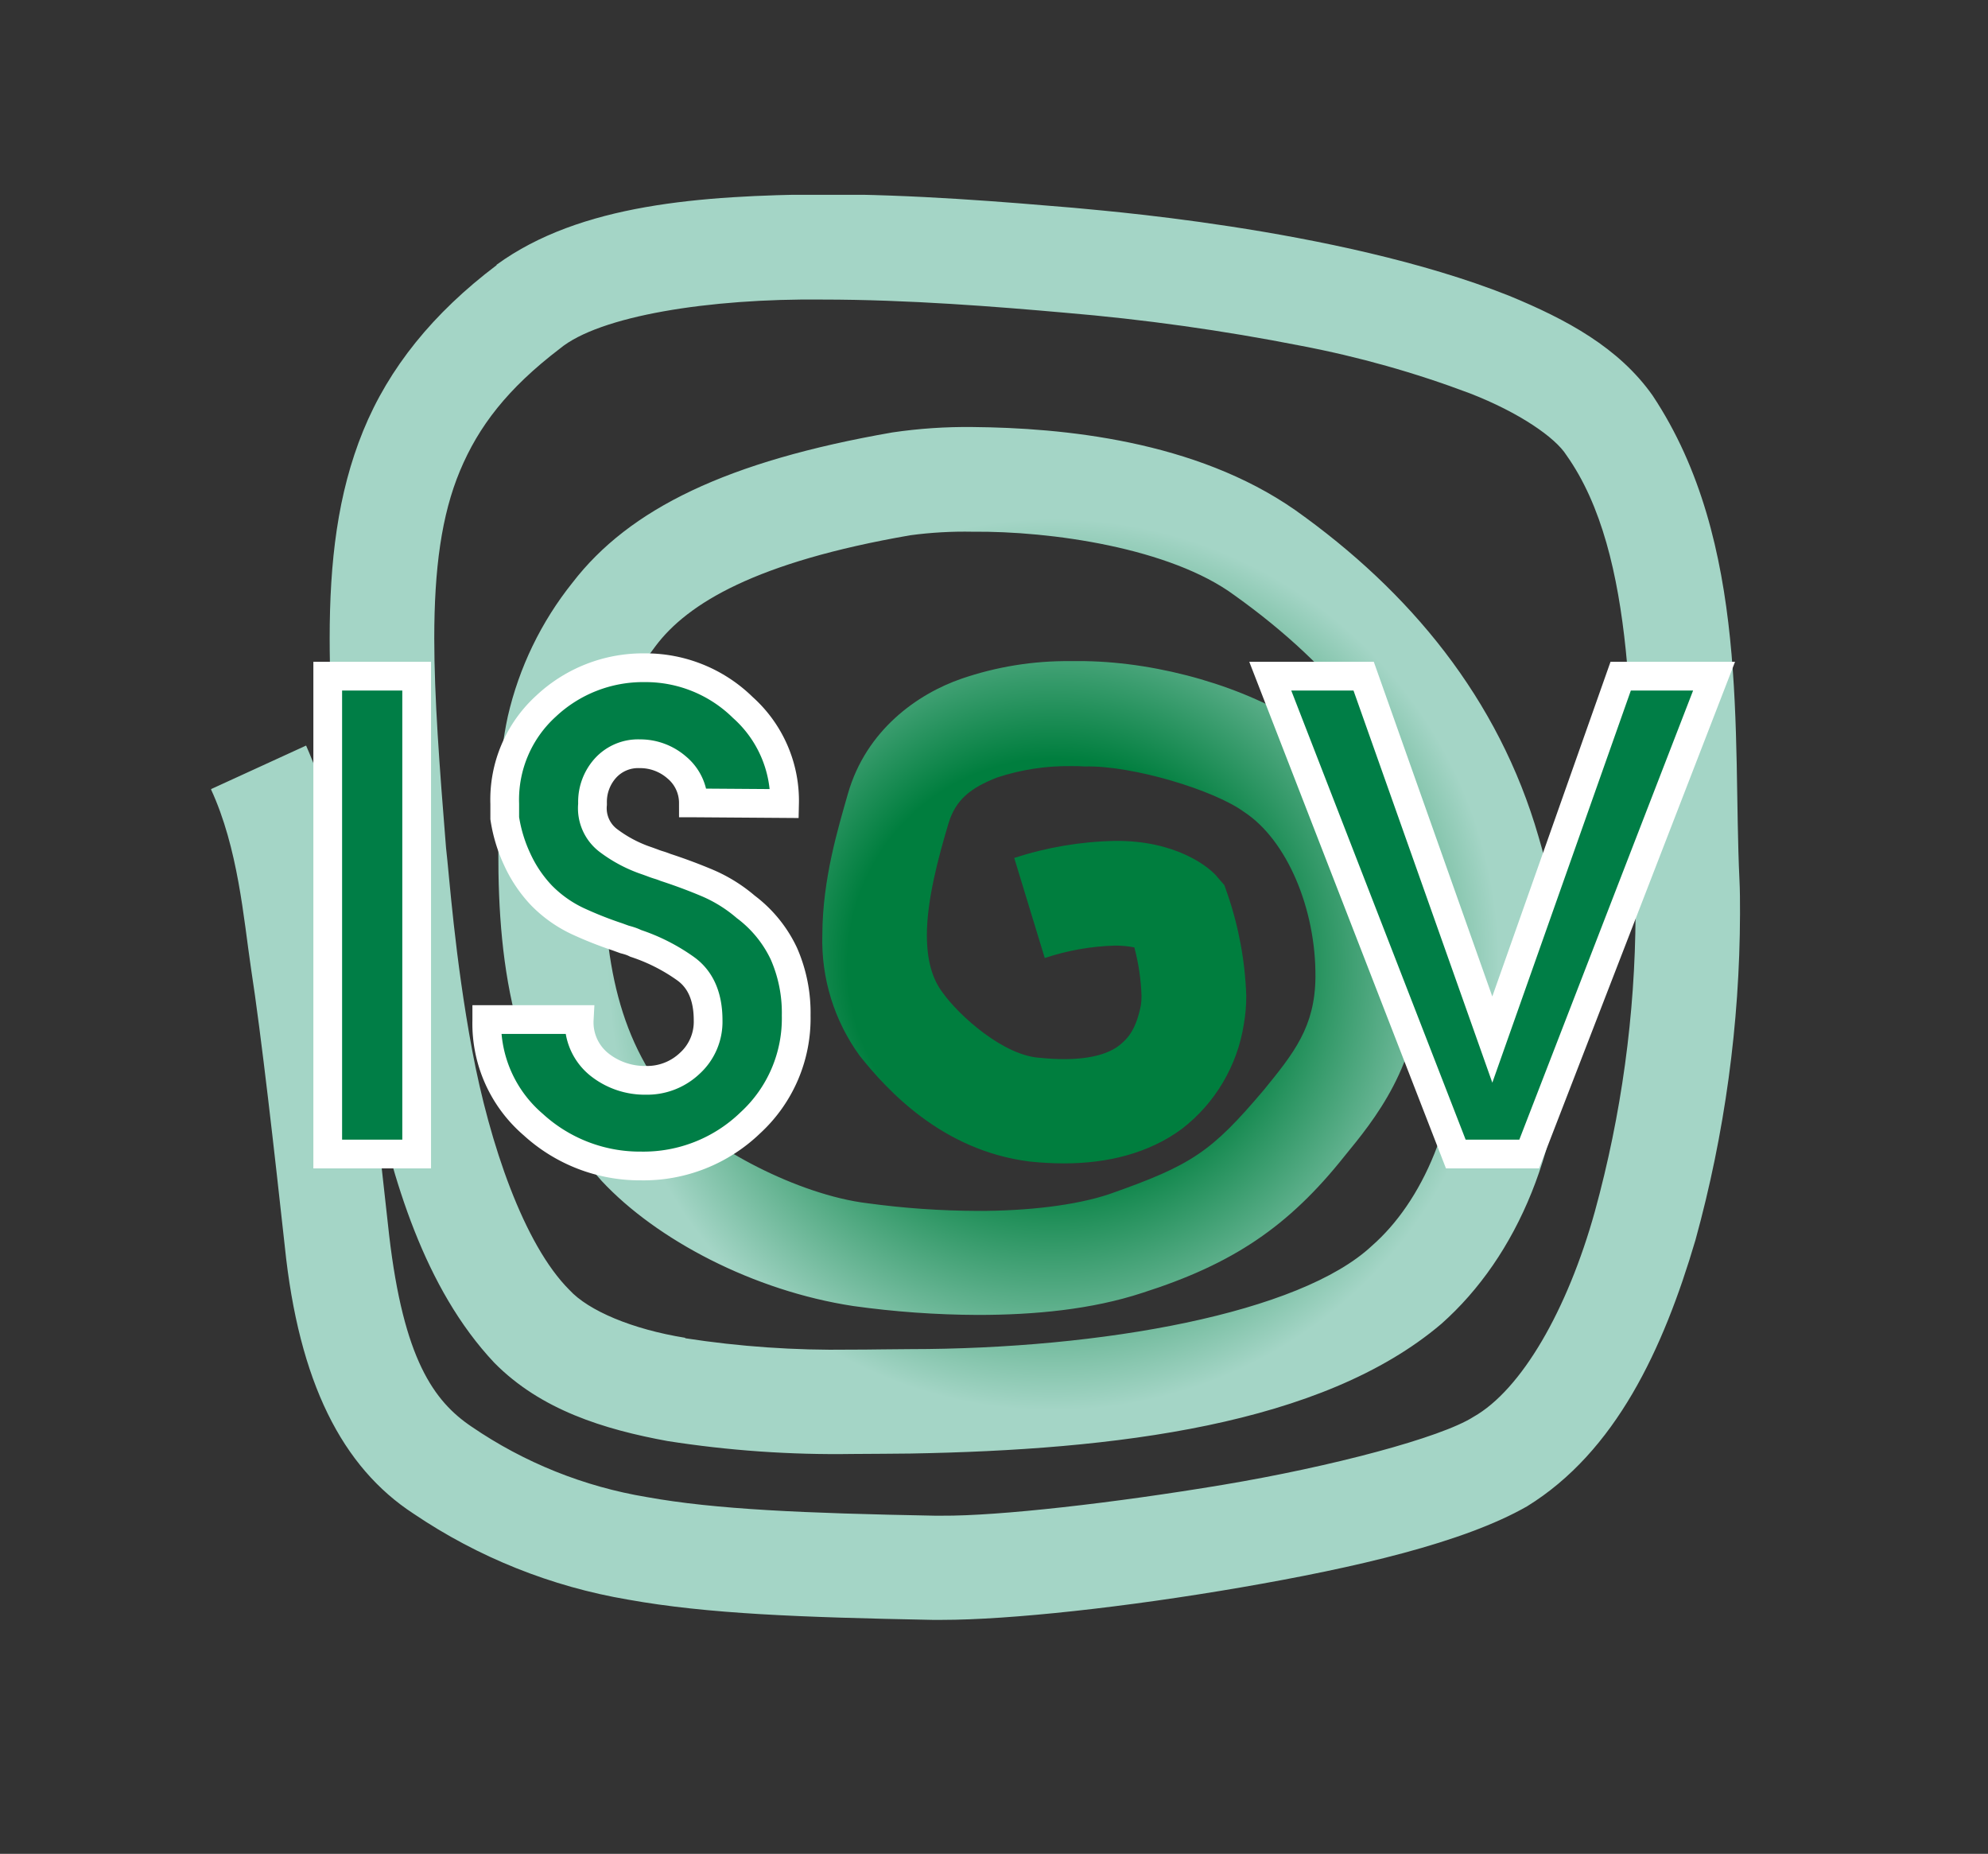 <svg xmlns="http://www.w3.org/2000/svg" xmlns:xlink="http://www.w3.org/1999/xlink" viewBox="0 0 276.73 258"><rect x="0" y="0" width="276.73" height="258" fill="#333333" stroke="none"/><defs><style>.cls-1{fill:none;}.cls-2{clip-path:url(#clip-path);}.cls-3{fill:url(#Unbenannter_Verlauf);}.cls-4{fill:#007e46;stroke:#fff;stroke-miterlimit:10;stroke-width:4px;}</style><clipPath id="clip-path"><path class="cls-1" d="M95.42,186.19C88,185,81.91,182.41,79.26,179.52c-6.33-6.32-11.1-20.33-13.53-33.33s-3.19-24.4-3.64-28.18c-.92-11.39-1.64-21-1.64-29.16,0-9.7,1-17.16,3.58-23.33s6.6-11.43,13.9-17c5.51-4.57,20.84-7,36.52-6.83,12,0,24.41,1,33.77,1.83a300.22,300.22,0,0,1,32.86,4.6,141.68,141.68,0,0,1,23.55,6.63c6.87,2.67,11.88,6.15,13.41,8.59,9.85,13.87,9,38.54,9.56,59.62,0,1.37.07,2.81.07,4.29A158.43,158.43,0,0,1,222,168.62c-3.81,13.68-10.2,24.79-16.9,28.57-4.53,2.89-19.72,6.92-34.85,9.45S139,211,131.11,210.94h-1c-18.17-.34-30.56-.87-40.07-2.59a60.85,60.85,0,0,1-24.41-9.81c-5.25-3.54-9.45-9.41-11.46-26.63-.72-6.57-1.58-14.32-2.45-21.63,2.87,13.8,7.33,29,17.07,39.36,6.48,6.58,15.28,9.29,24.12,10.91a151,151,0,0,0,25.73,1.8c3,0,5.76-.05,8.09-.06,28.39-.5,57.3-3.93,73.91-18.05,10.65-9.44,17.13-24.88,17.15-43.28a88.53,88.53,0,0,0-3.62-24.5C208.61,97.19,196.22,82.29,180.31,71c-13.92-9.72-32.45-11.46-44.92-11.57a70.86,70.86,0,0,0-11.16.75c-23,4-36.62,10.62-44.54,20.91a46.43,46.43,0,0,0-9,18.6c-1.34,6.17-1.31,12-1.32,18.68-.06,16.58,2.31,32.66,14.4,46,7.61,8.16,21.11,15.28,35,17.39A128.81,128.81,0,0,0,136.1,183c7.89,0,15.87-.75,22.94-3.08,12.55-4,20.31-9.19,28.15-19.06,4-4.88,10.56-12.79,10.5-24.94-.08-13.13-4.85-27-16.24-35-8-5.31-19.95-8.75-30.44-8.91l-.49,0h-1.45a45.27,45.27,0,0,0-15.24,2.45c-6.1,2.11-13.25,7.12-15.8,16-1.36,4.79-3.53,11.85-3.56,19.6a27.28,27.28,0,0,0,5.22,16.9c3.76,4.7,11.4,13.15,23.62,14.69a46.58,46.58,0,0,0,4.8.26c6,0,11.76-1.37,16.4-4.8a22.84,22.84,0,0,0,8.63-14.56,22.15,22.15,0,0,0,.34-4,48.68,48.68,0,0,0-2.6-14.09l-.45-1.28-.87-1c-1.1-1.46-5.84-5.25-14.38-5.15a48.29,48.29,0,0,0-14,2.37l4.25,13.93a33.92,33.92,0,0,1,9.77-1.73,13.77,13.77,0,0,1,2.7.25,29.82,29.82,0,0,1,1,6.74,8.36,8.36,0,0,1-.1,1.37c-.63,3.09-1.63,4.46-3,5.53s-3.76,1.91-7.71,1.91c-1,0-2.1-.06-3.29-.18-5.08-.28-11.27-5.84-13.57-9.06-1.48-1.93-2.2-4.54-2.21-8,0-4.89,1.59-10.82,3-15.53,1-3.37,3.14-5,6.79-6.43a31.69,31.69,0,0,1,10.25-1.58c.91,0,1.26,0,1.94.05,6.68-.17,18.11,3.33,22.19,6.34,5.93,3.88,10,13.45,9.92,23-.07,6.91-3,10.55-7.21,15.71-7.29,8.6-10,10.43-21.47,14.46-4.69,1.58-11.47,2.36-18.34,2.34a115.39,115.39,0,0,1-15.31-1.06c-9.82-1.17-22.25-8-26.19-12.7C86,145,84,134,83.94,118.32c0-6.63.07-11.48,1-15.56S87.43,95,91.28,89.88c4.43-5.88,13.9-11.67,35.45-15.39A56.82,56.82,0,0,1,135.4,74c10.8-.11,27.49,2.23,36.46,8.86,14,10,23.78,22.08,28.3,37.66A73.76,73.76,0,0,1,203.21,141c0,15-5.37,26.36-12.22,32.36-10,9.39-37.52,14.39-64.39,14.4-2.41,0-5.1.07-8,.07h-.25a137.11,137.11,0,0,1-23-1.59M69.12,36.91c-8.85,6.68-15,14.31-18.57,23.06S45.89,78.2,45.89,88.85c0,9,.77,19,1.7,30.56v.16l0,.19c.06.4.12,1.09.21,2a71.69,71.69,0,0,0-5.19-18l-13.25,6.07c3.8,8.21,4.55,18,5.58,24.94,1.43,9.2,3.33,26.16,4.7,38.66,1.95,18.94,8,30.77,17.94,37.24a75.89,75.89,0,0,0,29.84,11.95c11.13,2,24.07,2.46,42.37,2.82.48,0,.89,0,1.29,0,9.54,0,25.71-1.77,41.67-4.52s31-6.23,39.83-11.29c12.31-7.6,18.95-21.85,23.43-37.06a172.69,172.69,0,0,0,6.2-45.4c0-1.67,0-3.27-.08-4.79-.95-20,1.5-46.91-12.09-67.34-4.7-6.66-11.95-10.58-20-13.89-24.14-9.59-58.91-12-60.58-12.23-9.4-.79-22.16-1.88-35-1.88-16.84.18-33.68,1.33-45.33,9.8"/></clipPath><radialGradient id="Unbenannter_Verlauf" cx="2.3" cy="833" r="1" gradientTransform="translate(-71.94 -79009.55) scale(95.01)" gradientUnits="userSpaceOnUse"><stop offset="0" stop-color="#007e3e"/><stop offset="0.3" stop-color="#007e3e"/><stop offset="0.65" stop-color="#a4d5c6"/><stop offset="1" stop-color="#a4d5c6"/></radialGradient></defs><title>Logo-isgv</title><g id="Ebene_1" data-name="Ebene 1"><g class="cls-2"><rect class="cls-3" x="29.39" y="27.11" width="214.27" height="198.4"/></g><path class="cls-4" d="M45.62,94.1H58v66.51H45.62Z"/><path class="cls-4" d="M67.76,141.89H80.63a7.5,7.5,0,0,0,2.79,6.25,10.15,10.15,0,0,0,6.48,2.21A8.62,8.62,0,0,0,96,148a7.82,7.82,0,0,0,2.57-6q0-4.95-3.15-7.2a26,26,0,0,0-6.93-3.51,5.92,5.92,0,0,0-.77-.32c-.27-.09-.52-.16-.76-.22l-.5-.18-.49-.18a52.72,52.72,0,0,1-5.58-2.21,17.43,17.43,0,0,1-5-3.55,18.32,18.32,0,0,1-3.38-5,20.93,20.93,0,0,1-1.75-5.76c0-.36,0-.71,0-1s0-.67,0-1A17.58,17.58,0,0,1,76,98.28a19.72,19.72,0,0,1,13.77-5.35,19.3,19.3,0,0,1,13.63,5.53,17.39,17.39,0,0,1,5.81,13.37l-12.69-.09a6.42,6.42,0,0,0-2.34-4.95,7.75,7.75,0,0,0-5.13-1.89,6.14,6.14,0,0,0-4.77,2,7,7,0,0,0-1.8,4.86v.18a5.63,5.63,0,0,0,2.16,5,18.86,18.86,0,0,0,4.95,2.7l.63.22.63.23c.3.12.6.22.9.31s.6.2.9.32q3.06,1,5.89,2.2a20.65,20.65,0,0,1,5.27,3.29,17.39,17.39,0,0,1,5.31,6.52,20.47,20.47,0,0,1,1.71,8.6,19.71,19.71,0,0,1-6.39,14.94,21.4,21.4,0,0,1-15.21,6,22,22,0,0,1-15-5.76A18.5,18.5,0,0,1,67.76,142Z"/><path class="cls-4" d="M176.82,94.1h13l17.91,50.58L225.6,94.1h13l-25.74,66.51H202.65Z"/></g></svg>